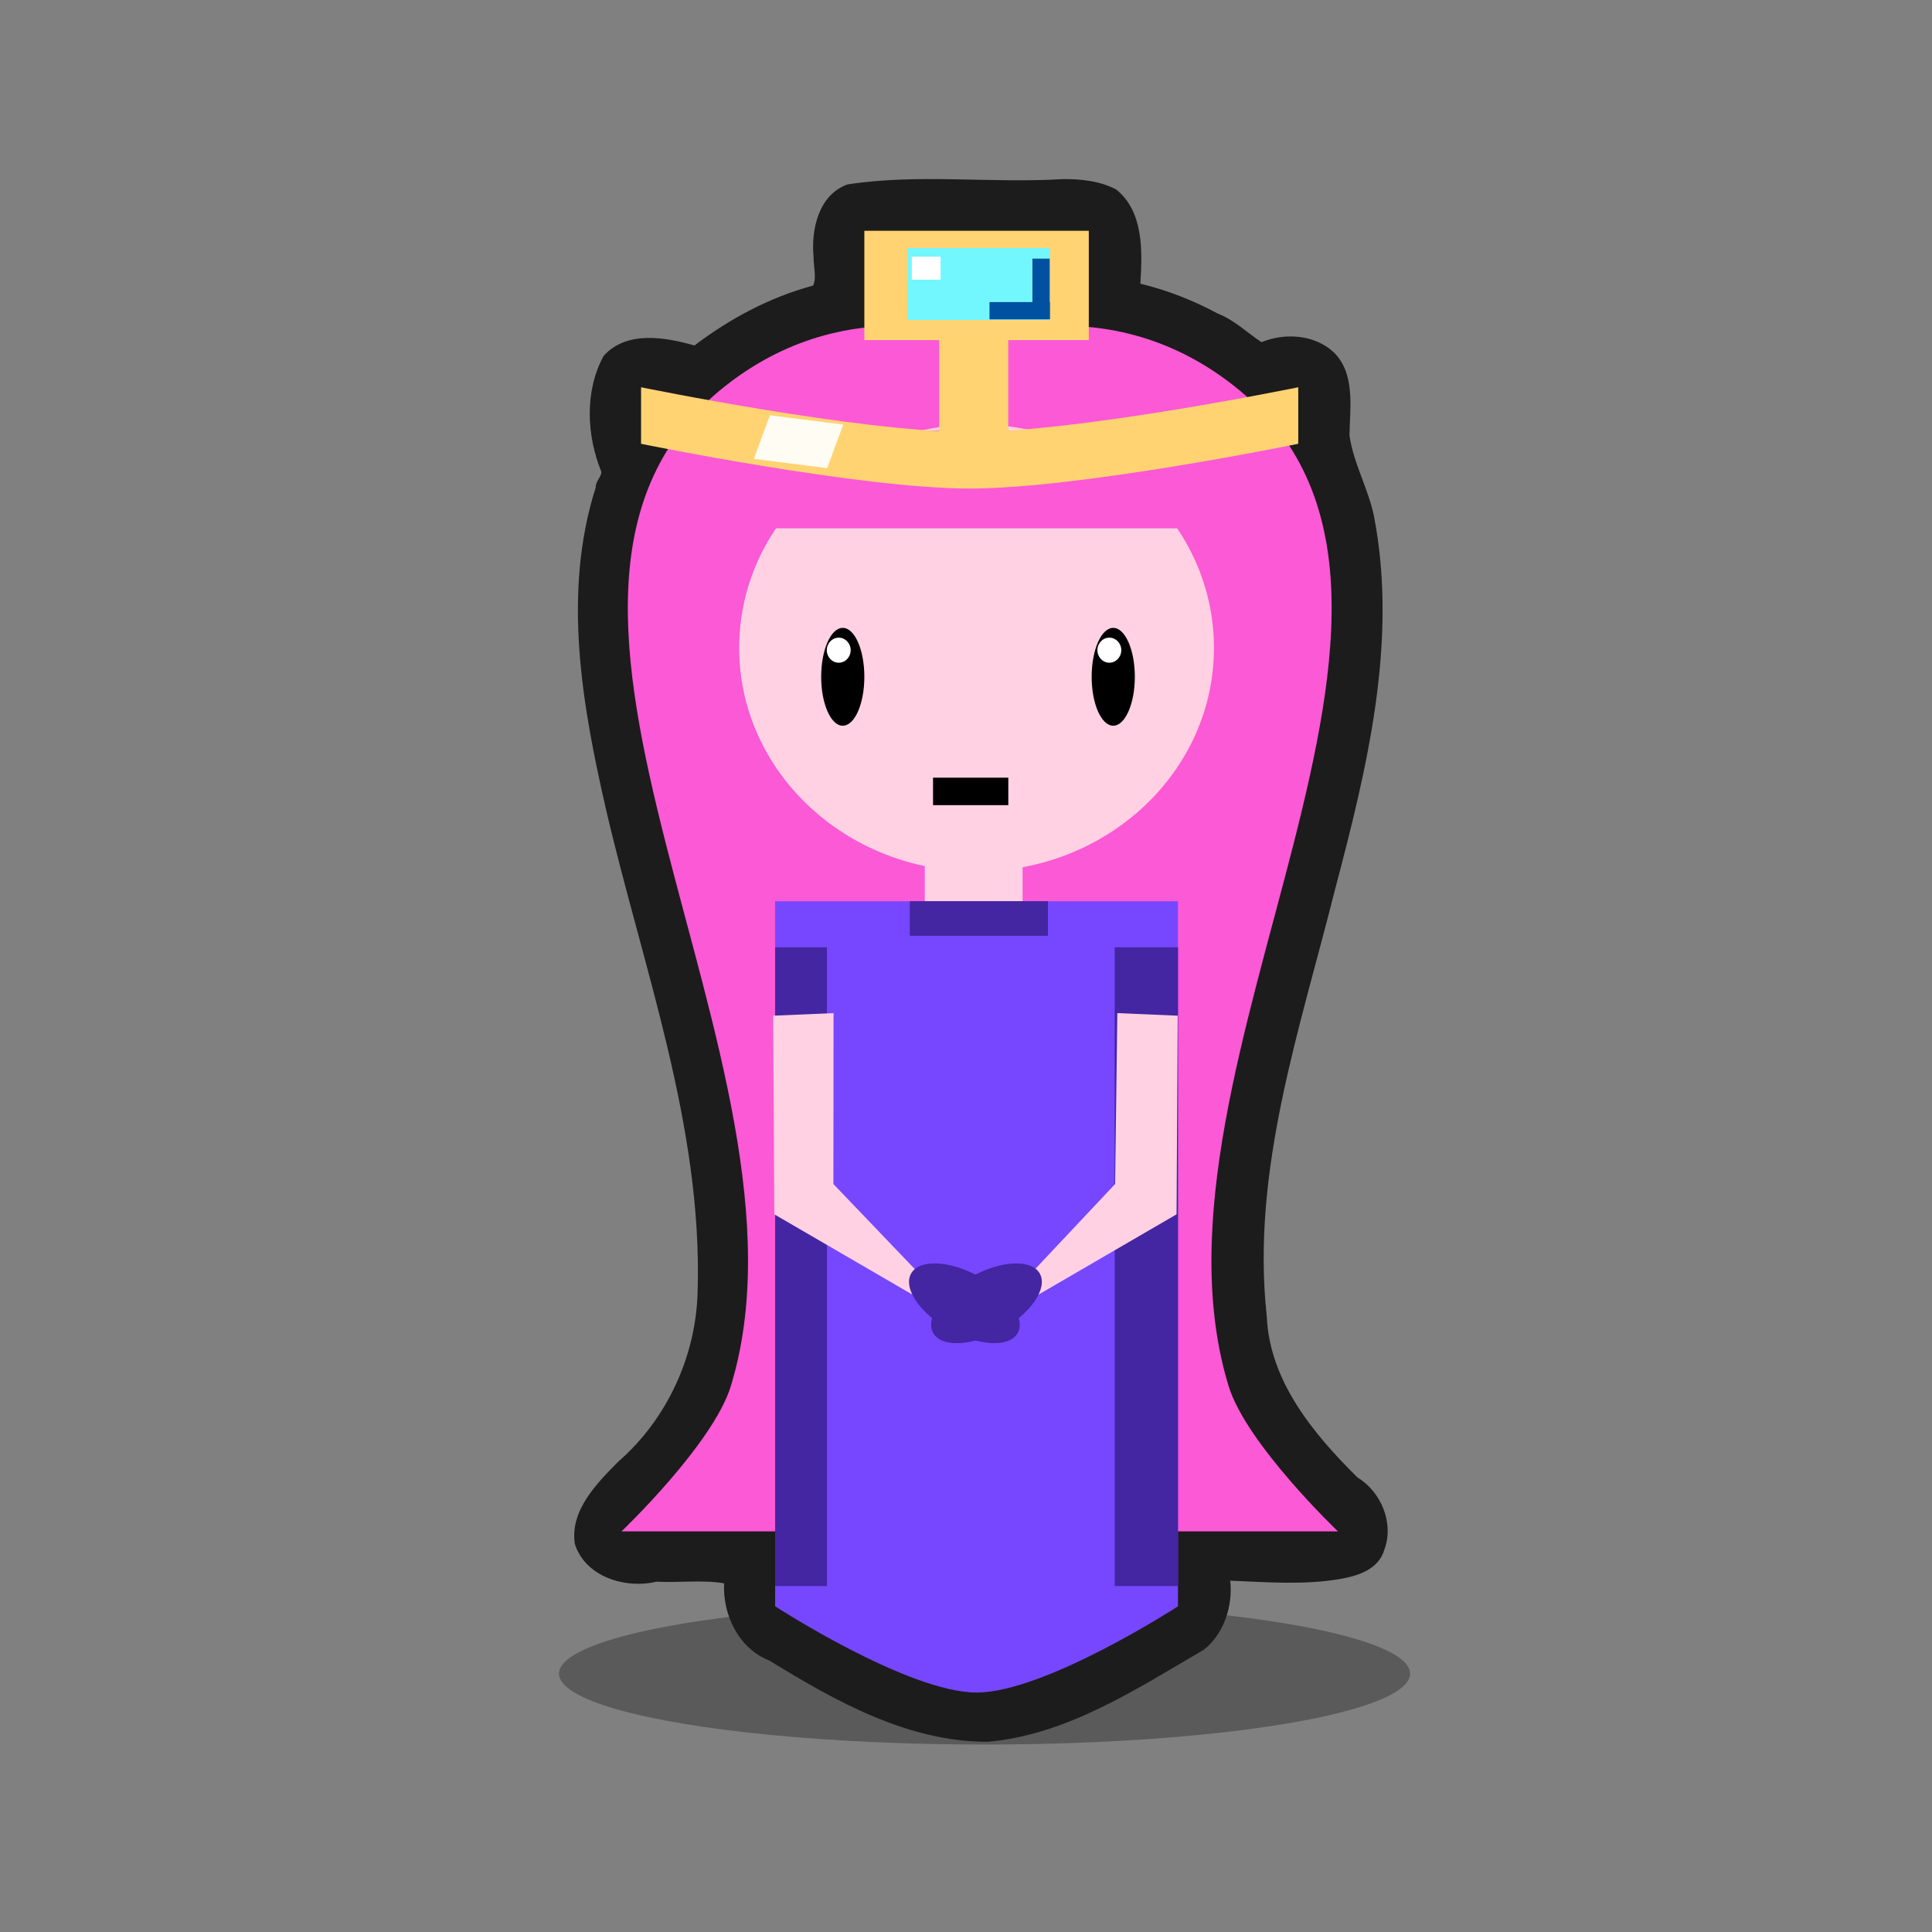<?xml version="1.0" encoding="UTF-8" standalone="no"?>
<!-- Created with Inkscape (http://www.inkscape.org/) -->

<svg
   xmlns:dc="http://purl.org/dc/elements/1.1/"
   xmlns:cc="http://creativecommons.org/ns#"
   xmlns:rdf="http://www.w3.org/1999/02/22-rdf-syntax-ns#"
   xmlns:svg="http://www.w3.org/2000/svg"
   xmlns="http://www.w3.org/2000/svg"
   xmlns:sodipodi="http://sodipodi.sourceforge.net/DTD/sodipodi-0.dtd"
   xmlns:inkscape="http://www.inkscape.org/namespaces/inkscape"
   width="200mm"
   height="200mm"
   viewBox="0 0 708.661 708.661"
   id="svg2"
   version="1.1"
   inkscape:version="0.91 r13725"
   sodipodi:docname="princess.svg">
  <rect x="0" y="0" width="708.661" height="708.661" fill="#808080" stroke="none"/>
  <defs
     id="defs4" />
  <sodipodi:namedview
     id="base"
     pagecolor="#ffffff"
     bordercolor="#666666"
     borderopacity="1.0"
     inkscape:pageopacity="0.0"
     inkscape:pageshadow="2"
     inkscape:zoom="0.49497475"
     inkscape:cx="-139.61288"
     inkscape:cy="356.57743"
     inkscape:document-units="px"
     inkscape:current-layer="layer1"
     showgrid="false"
     inkscape:window-width="1279"
     inkscape:window-height="1008"
     inkscape:window-x="-7"
     inkscape:window-y="0"
     inkscape:window-maximized="0" />
  <g
     inkscape:label="Layer 1"
     inkscape:groupmode="layer"
     id="layer1"
     transform="translate(0,-343.701)">
    <g
       id="g4164"
       transform="matrix(0.847,0,0,0.847,55.4,106.847)">
      <ellipse
         ry="30.714"
         rx="184.286"
         cy="1004.418"
         cx="360.96"
         id="path4236"
         style="opacity:0.3;fill:#000000;fill-opacity:1;fill-rule:nonzero;stroke:none;stroke-width:35.433;stroke-linecap:round;stroke-linejoin:round;stroke-miterlimit:4;stroke-dasharray:none;stroke-opacity:1" />
      <path
         inkscape:connector-curvature="0"
         id="path4194"
         d="m 394.584,357.219 c -30.841,1.87 -62.174,-2.447 -92.877,2.266 -12.595,4.396 -15.94,19.589 -14.781,31.453 -0.093,3.988 1.425,9.018 -0.225,12.377 -18.666,5.016 -36.012,14.278 -51.355,25.939 -12.693,-3.62 -29.375,-6.555 -39.326,4.482 -8.337,15.283 -7.406,34.468 -1.018,50.184 0.236,1.933 -2.616,4.297 -2.423,6.798 -14.541,45.623 -5.932,94.366 4.552,139.848 16.012,68.658 41.667,136.678 39.588,207.954 -0.552,27.946 -13.062,55.547 -34.359,74.079 -9.321,9.417 -20.993,21.153 -18.844,35.587 4.456,14.314 21.862,19.631 35.307,16.421 9.588,0.479 20.717,-0.875 29.342,0.717 -0.656,13.708 6.383,28.263 19.62,33.445 28.639,17.584 59.931,35.202 94.495,35.168 34.569,-3.017 64.362,-22.848 93.559,-39.805 8.884,-6.994 12.657,-18.961 11.537,-29.965 15.517,0.614 31.504,1.935 47.035,-0.643 7.915,-1.328 17.102,-4.046 19.643,-12.662 4.367,-11.527 -1.307,-25.185 -11.633,-31.423 -19.048,-18.887 -38.091,-41.714 -39.251,-69.854 -6.899,-63.128 14.493,-124.479 29.638,-185.028 13.814,-52.273 27.237,-107.18 16.805,-161.347 -2.461,-11.981 -8.903,-22.923 -10.621,-34.977 0.157,-12.04 2.714,-26.966 -7.012,-36.221 -8.312,-7.561 -21.107,-8.315 -31.094,-4.189 -6.327,-4.197 -11.815,-9.635 -19.023,-12.431 -10.538,-5.69 -21.788,-10.085 -33.432,-12.901 0.88,-13.884 1.51,-31.217 -10.467,-40.799 -7.163,-3.721 -15.416,-4.614 -23.379,-4.475 z"
         style="opacity:1;fill:#1c1c1c;fill-opacity:1;fill-rule:nonzero;stroke:none;stroke-width:35.433;stroke-linecap:round;stroke-linejoin:round;stroke-miterlimit:4;stroke-dasharray:none;stroke-opacity:1" />
      <g
         transform="translate(0.02,5.959)"
         id="g4162">
        <path
           sodipodi:nodetypes="scccss"
           inkscape:connector-curvature="0"
           id="path4148"
           d="M 469.136,440.914 C 411.189,395.113 349.509,423.469 349.509,423.469 l 0,513.397 164.486,0 c 0,0 -39.672,-37.826 -47.352,-62.929 -42.647,-139.401 116.86,-342.626 2.492,-433.023 z"
           style="opacity:1;fill:#fb59d5;fill-opacity:1;fill-rule:nonzero;stroke:none;stroke-width:35.433;stroke-linecap:round;stroke-linejoin:round;stroke-miterlimit:4;stroke-dasharray:none;stroke-opacity:1" />
        <path
           style="opacity:1;fill:#fb59d5;fill-opacity:1;fill-rule:nonzero;stroke:none;stroke-width:35.433;stroke-linecap:round;stroke-linejoin:round;stroke-miterlimit:4;stroke-dasharray:none;stroke-opacity:1"
           d="m 248.574,440.914 c 57.947,-45.802 119.626,-17.446 119.626,-17.446 l 0,513.397 -164.486,0 c 0,0 39.672,-37.826 47.352,-62.929 42.647,-139.401 -116.86,-342.626 -2.492,-433.023 z"
           id="rect4143"
           inkscape:connector-curvature="0"
           sodipodi:nodetypes="scccss" />
        <rect
           style="opacity:1;fill:#ffd1e2;fill-opacity:1;fill-rule:nonzero;stroke:none;stroke-width:35.433;stroke-linecap:round;stroke-linejoin:round;stroke-miterlimit:4;stroke-dasharray:none;stroke-opacity:1"
           id="rect4166"
           width="42.368"
           height="82.243"
           x="335.054"
           y="616.616" />
        <path
           style="opacity:1;fill:#7647ff;fill-opacity:1;fill-rule:nonzero;stroke:none;stroke-width:35.433;stroke-linecap:round;stroke-linejoin:round;stroke-miterlimit:4;stroke-dasharray:none;stroke-opacity:1"
           d="m 270.257,663.968 174.455,0 0,305.342 c 0,0 -57.529,37.338 -87.228,37.338 -29.699,0 -87.228,-37.338 -87.228,-37.338 z"
           id="rect4136"
           inkscape:connector-curvature="0"
           sodipodi:nodetypes="ccczcc" />
        <ellipse
           style="opacity:1;fill:#ffd1e2;fill-opacity:1;fill-rule:nonzero;stroke:none;stroke-width:35.433;stroke-linecap:round;stroke-linejoin:round;stroke-miterlimit:4;stroke-dasharray:none;stroke-opacity:1"
           id="path4141"
           cx="357.484"
           cy="554.264"
           rx="102.799"
           ry="96.799" />
        <rect
           style="opacity:1;fill:#fb59d5;fill-opacity:1;fill-rule:nonzero;stroke:none;stroke-width:35.433;stroke-linecap:round;stroke-linejoin:round;stroke-miterlimit:4;stroke-dasharray:none;stroke-opacity:1"
           id="rect4146"
           width="215.577"
           height="42.368"
           x="260.288"
           y="460.104" />
        <ellipse
           ry="21.184"
           rx="9.346"
           cy="566.771"
           cx="299.54"
           id="ellipse4152"
           style="opacity:1;fill:#000000;fill-opacity:1;fill-rule:nonzero;stroke:none;stroke-width:35.433;stroke-linecap:round;stroke-linejoin:round;stroke-miterlimit:4;stroke-dasharray:none;stroke-opacity:1" />
        <ellipse
           style="opacity:1;fill:#000000;fill-opacity:1;fill-rule:nonzero;stroke:none;stroke-width:35.433;stroke-linecap:round;stroke-linejoin:round;stroke-miterlimit:4;stroke-dasharray:none;stroke-opacity:1"
           id="ellipse4154"
           cx="416.674"
           cy="566.771"
           rx="9.346"
           ry="21.184" />
        <ellipse
           style="opacity:1;fill:#ffffff;fill-opacity:1;fill-rule:nonzero;stroke:none;stroke-width:35.433;stroke-linecap:round;stroke-linejoin:round;stroke-miterlimit:4;stroke-dasharray:none;stroke-opacity:1"
           id="path4160"
           cx="414.986"
           cy="555.252"
           rx="5.169"
           ry="5.427" />
        <ellipse
           ry="5.427"
           rx="5.169"
           cy="555.252"
           cx="297.795"
           id="ellipse4162"
           style="opacity:1;fill:#ffffff;fill-opacity:1;fill-rule:nonzero;stroke:none;stroke-width:35.433;stroke-linecap:round;stroke-linejoin:round;stroke-miterlimit:4;stroke-dasharray:none;stroke-opacity:1" />
        <rect
           style="opacity:1;fill:#000000;fill-opacity:1;fill-rule:nonzero;stroke:none;stroke-width:35.433;stroke-linecap:round;stroke-linejoin:round;stroke-miterlimit:4;stroke-dasharray:none;stroke-opacity:1"
           id="rect4164"
           width="32.602"
           height="11.895"
           x="338.631"
           y="610.464" />
        <rect
           style="opacity:1;fill:#4425a2;fill-opacity:1;fill-rule:nonzero;stroke:none;stroke-width:35.433;stroke-linecap:round;stroke-linejoin:round;stroke-miterlimit:4;stroke-dasharray:none;stroke-opacity:1"
           id="rect4168"
           width="27.414"
           height="276.636"
           x="417.297"
           y="683.906" />
        <rect
           y="683.906"
           x="270.257"
           height="276.636"
           width="22.43"
           id="rect4170"
           style="opacity:1;fill:#4425a2;fill-opacity:1;fill-rule:nonzero;stroke:none;stroke-width:35.433;stroke-linecap:round;stroke-linejoin:round;stroke-miterlimit:4;stroke-dasharray:none;stroke-opacity:1" />
        <rect
           y="663.968"
           x="328.574"
           height="14.953"
           width="59.813"
           id="rect4172"
           style="opacity:1;fill:#4425a2;fill-opacity:1;fill-rule:nonzero;stroke:none;stroke-width:35.433;stroke-linecap:round;stroke-linejoin:round;stroke-miterlimit:4;stroke-dasharray:none;stroke-opacity:1" />
        <g
           id="g4179"
           transform="matrix(0.872,0,0,0.872,50.941,112.373)">
          <path
             sodipodi:nodetypes="cccccc"
             inkscape:connector-curvature="0"
             id="rect4174"
             d="m 421.439,688.125 29.99,1.278 -0.563,98.65 -98.576,57.309 68.07,-72.361 z"
             style="opacity:1;fill:#ffd1e2;fill-opacity:1;fill-rule:nonzero;stroke:none;stroke-width:35.433;stroke-linecap:round;stroke-linejoin:round;stroke-miterlimit:4;stroke-dasharray:none;stroke-opacity:1" />
          <ellipse
             transform="matrix(0.486,0.874,-0.874,0.486,0,0)"
             ry="30.305"
             rx="15.152"
             cy="92.908"
             cx="900.551"
             id="path4177"
             style="opacity:1;fill:#4425a2;fill-opacity:1;fill-rule:nonzero;stroke:none;stroke-width:35.433;stroke-linecap:round;stroke-linejoin:round;stroke-miterlimit:4;stroke-dasharray:none;stroke-opacity:1" />
        </g>
        <g
           id="g4183"
           transform="matrix(-0.872,0,0,0.872,663.046,112.373)">
          <path
             style="opacity:1;fill:#ffd1e2;fill-opacity:1;fill-rule:nonzero;stroke:none;stroke-width:35.433;stroke-linecap:round;stroke-linejoin:round;stroke-miterlimit:4;stroke-dasharray:none;stroke-opacity:1"
             d="m 421.439,688.125 29.99,1.278 -0.563,98.65 -98.576,57.309 69.228,-72.361 z"
             id="path4185"
             inkscape:connector-curvature="0"
             sodipodi:nodetypes="cccccc" />
          <ellipse
             style="opacity:1;fill:#4425a2;fill-opacity:1;fill-rule:nonzero;stroke:none;stroke-width:35.433;stroke-linecap:round;stroke-linejoin:round;stroke-miterlimit:4;stroke-dasharray:none;stroke-opacity:1"
             id="ellipse4187"
             cx="900.551"
             cy="92.908"
             rx="15.152"
             ry="30.305"
             transform="matrix(0.486,0.874,-0.874,0.486,0,0)" />
        </g>
        <path
           style="opacity:1;fill:#ffd372;fill-opacity:1;fill-rule:nonzero;stroke:none;stroke-width:35.433;stroke-linecap:round;stroke-linejoin:round;stroke-miterlimit:4;stroke-dasharray:none;stroke-opacity:1"
           d="m 212.189,441.383 c 0,0 94.431,19.382 142.303,19.382 47.872,0 142.303,-19.382 142.303,-19.382 l 0,12.241 0,12.241 c 0,0 -94.431,19.382 -142.303,19.382 -47.872,0 -142.303,-19.382 -142.303,-19.382 l 0,-12.241 z"
           id="rect4189"
           inkscape:connector-curvature="0"
           sodipodi:nodetypes="czccczccc" />
        <rect
           style="opacity:1;fill:#fffcf4;fill-opacity:1;fill-rule:nonzero;stroke:none;stroke-width:35.433;stroke-linecap:round;stroke-linejoin:round;stroke-miterlimit:4;stroke-dasharray:none;stroke-opacity:1"
           id="rect4192"
           width="32.013"
           height="20.101"
           x="-451.32"
           y="427.643"
           transform="matrix(-0.992,-0.125,-0.346,0.938,0,0)" />
        <rect
           style="opacity:1;fill:#ffd372;fill-opacity:1;fill-rule:nonzero;stroke:none;stroke-width:35.433;stroke-linecap:round;stroke-linejoin:round;stroke-miterlimit:4;stroke-dasharray:none;stroke-opacity:1"
           id="rect4194"
           width="29.907"
           height="78.505"
           x="341.285"
           y="402.285" />
        <rect
           style="opacity:1;fill:#ffd372;fill-opacity:1;fill-rule:nonzero;stroke:none;stroke-width:35.433;stroke-linecap:round;stroke-linejoin:round;stroke-miterlimit:4;stroke-dasharray:none;stroke-opacity:1"
           id="rect4196"
           width="97.197"
           height="47.352"
           x="308.886"
           y="373.624" />
        <rect
           style="opacity:1;fill:#72f7ff;fill-opacity:1;fill-rule:nonzero;stroke:none;stroke-width:35.433;stroke-linecap:round;stroke-linejoin:round;stroke-miterlimit:4;stroke-dasharray:none;stroke-opacity:1"
           id="rect4198"
           width="61.682"
           height="31.153"
           x="327.578"
           y="381.101" />
        <rect
           style="opacity:1;fill:#ffffff;fill-opacity:1;fill-rule:nonzero;stroke:none;stroke-width:35.433;stroke-linecap:round;stroke-linejoin:round;stroke-miterlimit:4;stroke-dasharray:none;stroke-opacity:1"
           id="rect4200"
           width="12.461"
           height="9.969"
           x="329.447"
           y="384.839" />
        <rect
           style="opacity:1;fill:#00519f;fill-opacity:1;fill-rule:nonzero;stroke:none;stroke-width:35.433;stroke-linecap:round;stroke-linejoin:round;stroke-miterlimit:4;stroke-dasharray:none;stroke-opacity:1"
           id="rect4202"
           width="7.477"
           height="26.168"
           x="381.676"
           y="385.683" />
        <rect
           y="-389.247"
           x="404.501"
           height="26.168"
           width="7.477"
           id="rect4204"
           style="opacity:1;fill:#00519f;fill-opacity:1;fill-rule:nonzero;stroke:none;stroke-width:35.433;stroke-linecap:round;stroke-linejoin:round;stroke-miterlimit:4;stroke-dasharray:none;stroke-opacity:1"
           transform="matrix(0,1,-1,0,0,0)" />
      </g>
    </g>
  </g>
</svg>
